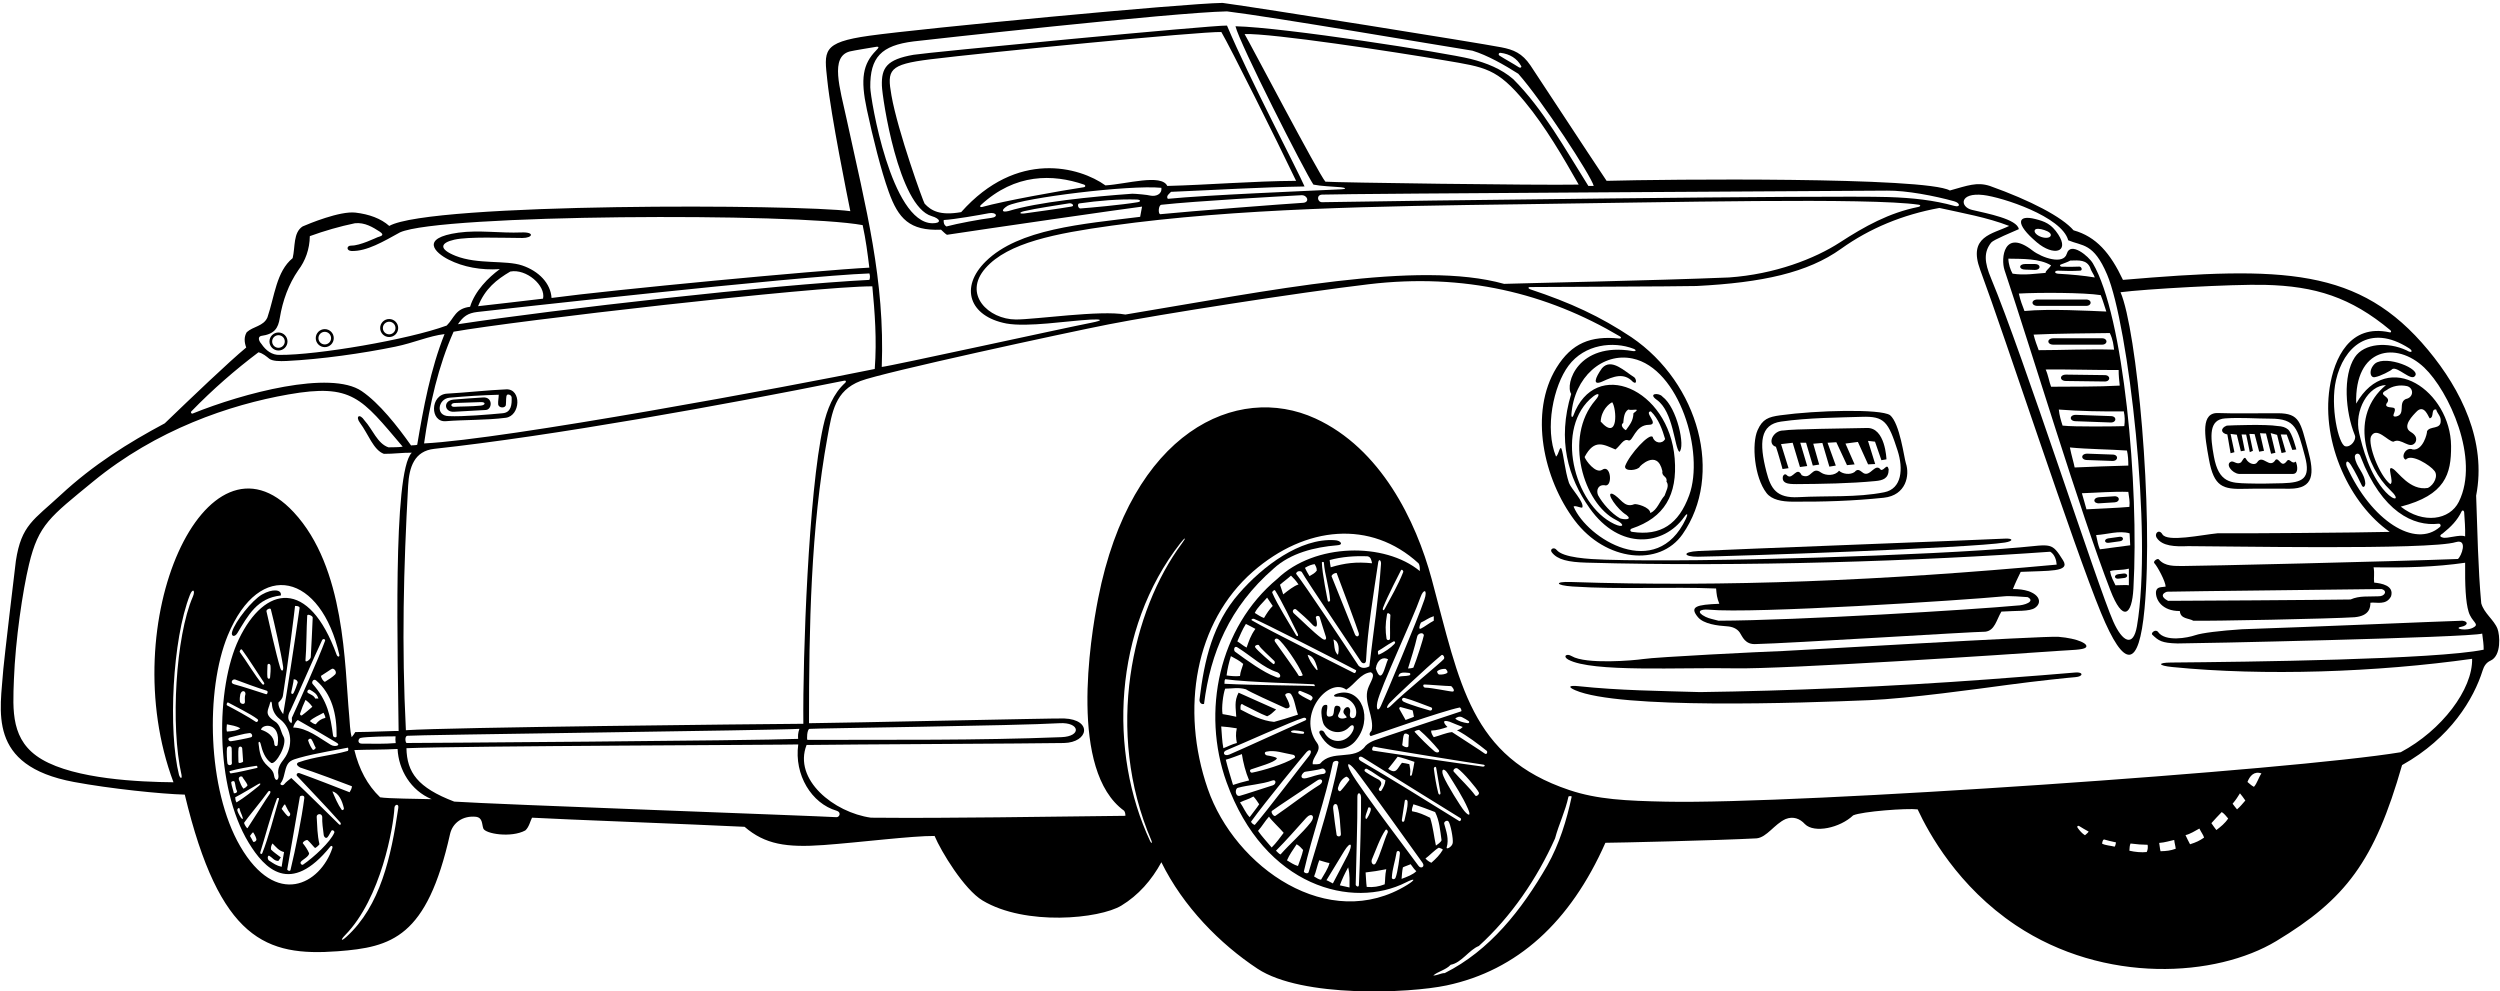 <?xml version="1.0" encoding="UTF-8"?>
<svg xmlns="http://www.w3.org/2000/svg" xmlns:xlink="http://www.w3.org/1999/xlink" width="517pt" height="205pt" viewBox="0 0 517 205" version="1.1">
<g id="surface1">
<path style=" stroke:none;fill-rule:nonzero;fill:rgb(0%,0%,0%);fill-opacity:1;" d="M 516.484 130.035 C 515.762 128.168 513.684 126.824 513.121 124.754 C 512.461 117.645 512.32 109.461 512.066 102.5 C 514.25 91.273 508.996 80.648 502.129 72.379 C 487.953 55.289 472.105 55.07 439.027 57.879 C 436.43 52.367 433.504 48.934 428.812 47.629 C 426.43 44.867 419.93 41.461 411.5 38.453 C 408.832 37.59 406.918 38.367 403.23 39.395 C 398.352 36.555 344.312 37.055 332.246 37.398 C 328.383 31.652 318.113 15.922 316.496 13.527 C 314.789 11.004 313 10.27 310.48 9.785 C 305.5 8.824 260.227 1.59 252.824 0.602 C 244.723 0.711 190.539 5.879 179.762 7.391 C 169.844 8.781 170.453 10.559 171.094 16.66 C 171.867 24.035 175.23 40.59 175.848 43.672 C 165.375 42.223 89.016 41.891 80.496 46.723 C 78.777 45.188 76.336 44.301 73.52 43.969 C 70.277 43.586 63.781 46.309 62.594 46.82 C 60.602 48.086 61.086 51.059 60.52 53.383 C 57.133 56.156 56.801 61.262 55.301 65.648 C 54.496 67.48 52.359 67.48 51.027 68.699 C 50.418 69.699 50.527 70.809 50.918 71.863 C 47.363 74.805 39.648 82.176 34.066 87.547 C 26.516 91.582 19.309 96.082 12.527 102.375 C 6.977 107.523 4.41 108.559 3.281 115.996 C 3.137 116.957 0.762 137.223 0.688 138.355 C 0.113 146.934 -2.84 158.336 15.305 161.715 C 22.797 163.109 33.367 164.203 38.211 164.328 C 45.422 194.375 55.039 197.832 69.855 196.719 C 81.02 195.875 88.285 193.871 93.066 172.492 C 93.59 170.145 95.73 168.621 98.449 168.914 C 99.836 169.121 99.629 170.422 99.945 171.32 C 100.336 172.434 105.688 173.32 108.629 171.738 C 109.41 171.066 109.691 169.711 110.023 169.098 C 115.789 169.438 143.543 170.465 153.98 170.984 C 158.195 174.621 162.621 175.316 170.336 174.754 C 177.812 174.211 188.633 172.836 193.273 172.875 C 194.617 176.078 199.371 183.93 203.203 186.23 C 212.039 191.527 227.363 190.027 231.898 187.277 C 235.414 185.145 238.156 182.023 240.172 178.312 C 244.672 187.469 252.297 195.211 260.07 200.34 C 269.262 206.398 291.426 205.426 299.152 203.785 C 313.773 200.684 324.723 190.707 331.996 174.289 C 333.883 174.289 355.137 173.805 363.27 173.371 C 365.402 173.148 366.934 170.43 369.266 169.379 C 370.816 168.766 372.203 169.262 373.262 170.43 C 375.203 172.375 380.527 171.203 383.234 168.617 C 385.066 167.805 394.352 167.102 396.57 167.379 C 398.855 172.273 404.891 183.344 416.887 191.352 C 435.211 203.578 458.328 202.102 470.754 194.602 C 485.082 185.953 491.055 178.137 496.746 158.223 C 506.816 152.605 511.582 144.461 513.406 138.66 C 513.688 137.77 514.141 137.023 515.031 136.625 C 517.34 135.598 516.961 131.277 516.484 130.035 Z M 508.484 103.77 C 506.609 107.547 501.145 108.426 496.473 104.773 C 505.68 102.383 506.934 98.066 506.883 92.211 C 506.781 81.02 493.934 71.766 487.258 83.465 C 486.922 71.848 495.551 70.523 501.332 76.016 C 506.395 80.824 512.906 94.883 508.484 103.77 Z M 486.98 94.508 C 486.902 93.781 487.922 93.41 488.199 94.508 C 492.574 105.863 499.148 108.918 504.293 108.301 C 504.672 108.254 504.867 108.711 504.582 108.965 C 499.449 113.484 490.348 107.66 485.332 96.516 C 484.984 95.746 485.281 94.785 486.156 96.133 C 487.031 97.488 488.094 99.703 488.48 100.5 C 488.844 100.996 489.121 100.441 489.145 100.004 C 489.035 97.781 487.203 96.562 486.98 94.508 Z M 497.523 95.062 C 498.637 93.676 502.629 96.281 503.406 97.34 C 504.293 98.312 503.406 100.273 502.074 100.906 C 498.371 101.551 495.875 97.48 494.859 96.949 C 493.379 96.004 495.227 99.797 494.305 100.113 C 491.988 98.258 489.676 91.984 490.309 90.289 C 491.434 88.047 493.863 91.344 494.973 91.344 C 496.582 90.398 498.355 93.176 499.523 91.453 C 499.945 90.547 499.41 89.844 498.578 89.348 C 496.613 88.23 498.973 85.895 499.91 84.961 C 501.426 83.699 502.188 86.238 502.465 86.516 C 503.465 86.293 502.633 84.516 503.797 84.684 C 504.074 85.629 504.797 86.016 504.738 87.07 C 504.754 88.879 502.52 88.016 501.91 89.18 C 501.965 89.621 501.055 93.227 498.969 92.953 C 497.523 92.285 496.34 94.613 497.523 95.062 Z M 497.523 82.52 C 495.859 83.297 497.578 85.684 495.527 86.129 C 494.211 86.289 495.691 84.996 495.141 84.406 C 494.805 84.129 493.102 84.438 493.527 83.465 C 494.918 81.91 491.309 81.797 493.527 80.688 C 494.695 79.801 496.305 79.523 497.805 79.855 C 499.203 80.277 499.191 82.188 497.523 82.52 Z M 494.293 101.344 C 496.48 103.398 495.195 103.738 493.355 101.758 C 489.973 98.113 488.559 92.477 487.883 89.59 C 486.766 84.84 489.812 79.695 493.418 79.633 C 485.719 86.027 489.34 96.684 494.293 101.344 Z M 505.125 110.34 C 506.922 108.895 508.176 107.598 509.051 105.777 C 509.219 105.426 509.566 105.547 509.594 105.984 C 509.703 107.621 509.836 109.227 509.789 110.934 C 508.734 110.434 505.961 111.488 505.129 111.156 C 504.754 111.078 504.293 110.801 505.125 110.34 Z M 498.199 72.023 C 499.07 72.578 498.836 73.156 497.66 72.441 C 493.77 70.645 488.91 70.969 486.973 73.879 C 484.449 77.672 485.023 85.176 486.98 90.012 C 487.363 90.914 486.164 92.578 484.98 92.285 C 483.602 91.898 481.836 84.012 483.086 78.605 C 484.648 71.848 489.961 66.758 498.199 72.023 Z M 410.145 40.328 C 414.008 40.773 426.395 44.77 427.707 49.691 C 430.66 50.934 432.945 50.184 435.746 56.77 C 440.102 66.992 445.207 110.316 441.922 129.484 C 441.156 133.934 438.914 132.789 437.012 128.496 C 433.797 121.258 418.375 73.414 411.762 57.594 C 410.359 54.242 410.215 52.129 411.781 50.16 C 412.246 49.578 416.273 47.941 417.492 47.387 C 417.156 45.312 410.977 44.148 407.816 43.406 C 405.266 42.809 405.141 39.758 410.145 40.328 Z M 390.246 39.422 C 394.297 39.379 400.059 40.496 404.121 41.625 C 405.414 41.984 405.438 42.938 404.168 42.582 C 399.918 41.395 395.551 40.918 390.523 40.75 C 379.027 40.367 288.586 41.527 273.414 41.816 C 272.426 41.836 272.164 40.297 273.41 40.246 C 278.832 40.023 385.516 39.477 390.246 39.422 Z M 234.176 40.062 C 225.562 40.676 214.625 41.781 208.566 43.641 C 207.078 44.008 207.016 43.406 208.371 42.559 C 211.605 40.918 233.637 38.188 240.172 38.84 C 240.34 40.227 238.949 40.672 237.895 40.449 C 237.285 40.285 235 40.074 234.176 40.062 Z M 235.188 41.832 C 231.941 42.371 225.539 42.953 223.41 43.113 C 222.906 43.094 222.723 42.074 223.242 42.059 C 227.094 41.504 231.441 41.141 235.094 41.262 C 235.809 41.285 236.117 41.68 235.188 41.832 Z M 221.523 42.727 C 218.797 43.188 214.562 43.762 211.934 44.129 C 210.797 44.289 210.656 43.938 211.77 43.672 C 214.297 43.07 218.52 42.484 221.023 42.059 C 221.703 41.891 222.352 42.629 221.523 42.727 Z M 195.16 45.5 C 197.453 45.367 202.34 44.5 204.5 44.094 C 206.051 43.801 206.574 44.871 204.988 45.062 C 202.793 45.328 197.992 46.219 195.715 46.832 C 195.215 46.5 195.105 46.055 195.16 45.5 Z M 191.215 42.121 C 190.973 41.879 185.656 27.16 184.352 19.742 C 183.422 14.445 183.75 13.34 192.391 12.266 C 203.773 10.855 248.324 6.492 252.574 6.621 C 254.406 9.73 264.035 29.016 268.031 37.398 C 259.039 37.453 249.996 38.23 241.395 38.453 C 240.18 35.891 232.988 38.066 228.605 38.34 C 223.281 34.527 210.328 30.883 198.77 43.867 C 194.355 44.641 192.559 43.562 191.215 42.121 Z M 203.109 42.801 C 202.711 42.914 202.574 42.645 202.816 42.422 C 209.949 35.801 217.758 35.973 224.148 38.164 C 224.52 38.289 224.551 38.656 224.105 38.723 C 219.371 39.43 207.594 41.547 203.109 42.801 Z M 269.121 40.371 C 270.352 40.309 270.914 41.785 269.531 41.938 C 265.922 42.156 246.402 43.648 239.93 44.297 C 239.465 44.203 239.559 42.445 240.152 42.348 C 247.238 41.574 264.711 40.602 269.121 40.371 Z M 314.391 42.242 C 344.797 41.84 386.594 40.84 396.797 42.336 C 397.273 42.402 397.152 42.703 396.73 42.789 C 390.656 43.996 385.559 46.848 380.523 50.113 C 375.281 53.52 367.004 56.719 357.555 57.379 C 342.305 58.012 314.645 58.57 311.043 58.703 C 293.207 53.73 262.773 60.066 232.734 65.047 C 227.625 64.09 213.996 66.09 210.074 66.07 C 204.422 66.051 199.043 60.859 203.797 55.457 C 208.449 50.164 218.309 48.273 229.914 46.66 C 255.703 43.074 285.098 42.625 314.391 42.242 Z M 274.086 37.57 C 272.664 35.918 258.211 8.383 257.379 7.039 C 263.051 6.863 288.074 10.672 298.809 12.492 C 307.141 13.91 309.598 14.109 315.355 21.078 C 319.621 26.23 323.289 32.57 326.473 38.176 C 318.148 38.34 275.855 37.754 274.086 37.57 Z M 310.328 10.926 C 312.215 11.16 313.746 12.086 314.586 13.672 C 314.719 13.922 314.41 14.109 314.129 13.93 C 312.875 13.117 311.375 12.32 310.102 11.508 C 309.77 11.297 309.953 10.879 310.328 10.926 Z M 188.91 8.566 C 190.648 8.348 242.586 2.57 253.742 2.352 C 263.285 3.516 297.449 9.371 304.496 10.48 C 307.605 11.426 311.102 13.422 313.984 15.254 C 318.816 20.691 329.082 36.398 329.582 38.453 C 329.191 38.453 328.859 38.453 328.473 38.453 C 323.645 30.793 319.148 22.578 312.934 16.363 C 310.488 14.25 307.441 13.02 304.125 12.184 C 299.082 10.914 265.484 5.652 255.496 5.43 C 256.324 8.961 269.805 35.508 271.613 38.176 C 273.184 38.504 275.473 38.559 277.301 38.723 C 278.164 38.801 278.719 39.086 277.293 39.152 C 270.004 39.5 249.441 40.328 241.504 41.117 C 241.059 40.508 241.891 40.008 242.172 39.672 C 251.438 39.285 260.289 38.73 269.781 38.562 C 268.395 35.289 258.402 16.336 253.742 5.289 C 250.855 5.18 191.629 10.855 188.93 11.328 C 183.371 12.301 182.262 14 182.375 17.719 C 182.449 20.188 185.777 42.684 192.664 44.691 C 194.52 45.234 194.785 46.195 192.801 46.168 C 184.301 46.039 180 20.441 179.973 18.055 C 179.902 11.812 182.281 9.402 188.91 8.566 Z M 175.09 24.672 C 173.664 18.105 171.625 11.75 175.723 10.641 C 176.387 10.461 180.727 9.766 180.941 9.723 C 181.984 9.516 181.742 9.867 181.184 10.434 C 178.441 13.219 177.895 16.254 179.266 22.645 C 180.496 28.395 182.176 35.188 183.789 39.668 C 185.773 45.191 188.094 47.777 194.605 47.5 C 195.051 47.887 195.367 48.273 195.828 48.555 C 204.598 47.223 232.344 43.203 236.176 42.727 C 236.062 43.504 235.898 44.062 235.785 44.84 C 223.809 46.336 210.703 47.32 203.855 54.055 C 198.387 59.434 200.465 65.438 208.121 66.902 C 212.57 67.695 220.738 66.352 225.531 66.09 C 227.754 65.965 228.402 66.211 225.664 66.746 C 220.078 67.832 183.902 75.773 182.348 75.883 C 183.016 57.914 179.098 43.121 175.09 24.672 Z M 166.133 149.676 C 155.82 149.758 92.984 150.395 83.938 151.008 C 83.047 133.465 83.457 117.578 84.402 100.445 C 84.613 96.609 85.672 93.27 89.805 92.82 C 114.309 90.156 149.586 83.77 174.625 78.715 C 174.941 78.652 175.043 78.934 174.797 79.156 C 172.328 81.379 171.016 84.648 170.242 88.152 C 167.195 101.977 165.992 135.668 166.133 149.676 Z M 167.406 150.73 C 168.305 150.613 210.402 150.082 219.094 149.559 C 223.328 149.305 223.758 152.277 219.508 152.445 C 201.684 153.145 184.895 152.957 166.992 153.004 C 166.797 153.004 166.891 150.797 167.406 150.73 Z M 165.059 152.797 C 155.734 153.184 85.824 153.656 84.098 153.652 C 83.844 153.652 83.621 152.27 84.23 152.16 C 85.27 151.969 160.949 151.031 165.32 150.723 C 165.004 151.594 165.004 152.242 165.059 152.797 Z M 87.699 91.699 C 88.863 83.543 90.637 75.703 93.801 68.598 C 106.32 66.355 168.477 59.211 180.398 59.211 C 180.898 64.594 181.352 70.125 180.898 76.305 C 163.945 79.793 104.484 90.867 87.699 91.699 Z M 179.793 56.547 C 179.949 57.074 179.941 57.438 179.793 57.879 C 159.961 58.887 115.363 63.91 94.703 67.051 C 95.801 65.402 96.793 64.754 98.66 64.523 C 100.379 64.312 164.98 57.082 179.793 56.547 Z M 98.867 63.32 C 100.32 59.695 102.699 57.82 105.527 56.156 C 108.824 55.523 112.906 59.043 112.301 61.762 C 108.301 62.215 102.531 62.934 98.867 63.32 Z M 53.969 69.477 C 56.777 69.09 57.512 67.902 57.863 65.754 C 58.457 62.156 59.688 58.773 61.684 55.879 C 63.137 53.961 64.039 51.531 64.07 48.832 C 67.121 47.723 70.281 46.816 73.395 46.168 C 75.449 45.945 77.152 47.023 78.5 47.887 C 79.656 48.656 78.805 48.812 78.082 49.059 C 77.766 49.168 74.426 50.828 72.641 50.789 C 71.621 50.766 71.586 51.875 72.711 51.906 C 75.863 51.992 79.301 49.938 82.719 48.055 C 91.031 44.301 164.355 43.973 178.398 46.555 C 179.055 49.578 179.41 52.352 179.777 55.348 C 169.004 55.902 126.613 59.926 114.059 61.617 C 113.879 58.609 111.445 56.066 107.988 54.898 C 104.582 53.746 98.789 54.73 94.219 52.914 C 90.664 51.496 91.059 50.219 93.949 49.566 C 96.906 48.902 103.883 49.203 108.023 49.215 C 110.172 49.219 110.664 47.949 107.816 48.07 C 103.566 48.25 99.027 47.527 94.805 48.113 C 86.711 49.238 90.008 52.281 92.762 53.684 C 95.809 55.234 99.492 55.91 103.363 55.656 C 101.016 57.359 98.207 60.172 97.211 63.445 C 94.148 63.812 93.973 65.73 92.379 67.324 C 84.469 70.238 65.496 73.453 57.855 73.391 C 56.27 73.453 54.996 72.516 54.047 71.098 C 53.547 70.543 53.246 69.699 53.969 69.477 Z M 39.578 85.066 C 44.043 80.477 48.629 76.492 53.449 72.855 C 54.379 73.062 55.102 73.719 55.688 74.184 C 56.328 74.691 57.848 74.723 59.254 74.652 C 66.363 74.305 75.016 73.078 81.738 71.695 C 85.613 70.898 88.727 69.465 91.93 69.09 C 89.043 76.305 87.551 84.395 86.277 91.984 C 85.824 92.117 85.406 92.047 85.008 92.121 C 82.215 88.16 78.445 83.363 74.793 80.879 C 68.348 76.496 50.289 81.289 39.863 85.512 C 39.586 85.625 39.359 85.289 39.578 85.066 Z M 39.871 123.422 C 36.336 131.523 35.238 150.113 37.527 160.199 C 37.691 161.051 37.348 161.125 37.023 160.273 C 34.762 151.223 35.621 132.25 39.285 123.008 C 39.852 121.578 40.457 122.059 39.871 123.422 Z M 35.875 161.773 C 28.793 161.711 15.613 161.129 8.676 157.051 C 2.188 153.238 2.637 146.984 2.879 140.496 C 3.184 132.34 4.688 122.184 5.996 116.723 C 7.973 108.465 10.363 106.887 19.223 99.609 C 32.348 88.828 47.512 83.699 59.645 81.57 C 72.859 79.254 74.723 82.301 83.273 92.367 C 82.379 92.547 81.164 92.453 80.332 92.508 C 78.051 91.746 77.059 88.789 75.391 86.961 C 74.344 85.387 73.441 86.121 74.465 87.477 C 76.148 89.711 77.219 93.074 79.387 93.855 C 81.383 93.875 83.211 93.594 85.16 93.617 C 81.105 97.574 82.324 136.598 82.434 151.191 C 82.488 151.082 76.367 151.395 73.473 151.395 C 73.254 151.781 73.004 152.117 72.727 152.449 C 72.355 151.023 72.355 149.531 72.219 148.082 C 71.238 137.492 71.434 117.418 60.734 105.918 C 42.715 86.555 23.469 128.688 35.875 161.773 Z M 81.832 153.672 C 79.539 153.863 77.164 153.805 74.812 153.785 C 73.836 153.777 74.059 152.734 74.559 152.605 C 75.602 152.34 80.523 152.27 81.805 152.277 C 81.754 152.703 81.754 153.168 81.832 153.672 Z M 68.734 175.383 C 66.23 182.871 57.133 187.852 49.668 174.996 C 42.852 163.25 42.449 142.699 47.102 131.406 C 53.727 115.344 66.426 118.758 70.188 135.477 C 70.211 135.941 69.777 135.848 69.613 135.398 C 63.883 119.566 54.754 120.988 49.383 132.207 C 44.645 142.109 44.32 162.59 51.426 174.277 C 54.715 179.68 60.043 185.305 68.32 175.062 C 68.551 174.777 68.863 175 68.734 175.383 Z M 60.629 150.453 C 60.777 149.836 61.195 149.145 61.574 148.898 C 64.016 150.285 66.902 151.949 69.566 153.559 C 70.629 154.137 69.27 154.559 68.398 154.023 C 66.066 152.641 63.516 150.508 60.629 150.453 Z M 65.289 154.625 C 65.23 154.902 65.012 155.004 64.734 155.113 C 64.324 154.621 63.945 153.855 63.73 153.156 C 63.656 152.906 64.184 152.578 64.402 152.879 C 64.773 153.387 65.008 154.203 65.289 154.625 Z M 60.238 149.562 C 59.406 148.953 59.461 147.895 60.074 146.898 C 62.348 142.016 64.344 137.223 66.621 132.359 C 66.844 131.969 67.438 132.215 67.176 132.637 C 66.055 135.785 61.484 146.027 60.352 148.453 C 60.352 148.844 60.461 149.285 60.238 149.562 Z M 59.48 168.754 C 59.027 168.359 58.496 167.551 58.242 167.27 C 58.559 166.766 58.695 166.418 58.934 166.332 C 59.199 166.762 59.508 167.582 59.867 168.027 C 60.238 168.316 59.863 169.094 59.48 168.754 Z M 62.016 164.762 C 62.051 164.539 63.023 164.312 62.93 165.039 C 62.406 169.199 61.105 175.656 60.074 179.918 C 59.977 180.281 59.363 179.996 59.402 179.77 C 60.141 175.527 61.32 168.914 62.016 164.762 Z M 58.742 176.203 C 58.578 177.383 58.387 178.082 58.242 179.258 C 57.152 179.004 56.629 178.613 55.578 177.922 C 55.227 177.52 55.367 176.824 55.691 176.98 C 56.355 177.367 56.742 178.09 57.578 178.035 C 57.688 177.922 57.961 177.422 58.074 177.309 C 57.168 176.617 56.547 176.199 56.047 175.684 C 55.961 175.227 56.133 174.746 56.355 174.426 C 57.023 175.094 57.688 175.98 58.742 176.203 Z M 54.246 176.418 C 54.102 176.77 53.73 176.57 53.836 176.234 C 54.793 173.172 56.113 168.191 57.262 165.164 C 57.352 164.922 57.797 164.949 57.684 165.266 C 56.727 168.594 55.465 173.398 54.246 176.418 Z M 51.191 171.258 C 51.105 171.43 50.383 170.312 50.5 170.117 C 50.844 169.531 54.328 165.328 55.41 163.766 C 55.676 163.363 56.199 163.574 55.75 164.23 C 55.227 164.891 52.523 169.262 51.191 171.258 Z M 53.027 173.57 C 53.086 173.93 52.469 174.266 52.336 174.035 C 52.121 173.664 51.926 173.203 51.695 172.875 C 51.969 172.523 52.105 172.246 52.348 172.113 C 52.746 172.703 52.98 173.266 53.027 173.57 Z M 48.918 165.938 C 48.664 165.594 48.695 165.215 48.641 164.883 C 50.125 164.117 51.773 163.078 53.41 162.148 C 53.914 161.863 54.008 162.145 53.523 162.535 C 52.062 163.719 50.543 164.938 48.918 165.938 Z M 49.586 168.711 C 49.422 168.398 49.172 167.98 49.09 167.621 C 49.004 167.262 49.352 166.945 49.555 167.211 C 49.594 167.598 49.82 168.133 50.02 168.57 C 50.371 169.359 50.234 169.816 49.586 168.711 Z M 55.168 142.84 C 55.516 142.949 55.285 143.648 55.023 143.562 C 53.148 142.965 50.25 141.992 48.43 141.512 C 47.531 141.281 47.984 140.422 48.59 140.508 C 50.285 141.168 53.227 142.23 55.168 142.84 Z M 50.062 134.375 C 51.289 136.02 53.453 139.477 54.566 141.121 C 54.82 141.496 54.453 141.723 54.23 141.469 C 52.828 139.863 50.867 136.543 49.594 134.848 C 49.469 134.68 49.82 134.047 50.062 134.375 Z M 58.559 147.688 C 58.059 147.02 57.52 146.121 57.578 145.289 C 58.02 144.844 58.41 144.512 58.52 143.793 C 59.48 137.84 60.961 125.977 61.016 125.309 C 61.461 125.309 61.887 125.348 61.961 125.691 C 61.074 132.02 59.113 144.633 58.559 147.688 Z M 61.574 141.129 C 61.406 141.695 60.98 142.82 60.711 143.316 C 60.527 143.645 60.164 143.539 60.238 143.109 C 60.352 142.457 60.707 141.129 60.738 140.461 C 61.227 140.496 61.516 140.738 61.574 141.129 Z M 57.953 138.113 C 57.109 135.406 55.59 128.547 55.105 126.418 C 55.02 126.043 55.914 125.641 56.008 126 C 56.711 128.699 58.156 135.141 58.539 137.816 C 58.688 138.828 58.219 138.969 57.953 138.113 Z M 55.855 140.082 C 55.797 140.531 55.344 140.43 55.297 139.996 C 55.227 139.387 55.297 138.16 55.316 137.559 C 55.324 137.227 55.879 137.105 55.941 137.695 C 56.004 138.242 55.93 139.488 55.855 140.082 Z M 57.43 153.949 C 57.41 154.414 56.824 154.414 56.742 153.949 C 56.688 152.227 55.367 151.363 53.969 150.895 C 54.258 149.629 58.074 149.352 57.43 153.949 Z M 50.648 145.188 C 50.637 145.785 49.723 145.609 49.625 145.117 C 49.527 144.625 49.613 143.984 49.695 143.57 C 50.023 142.551 50.855 142.898 50.75 143.57 C 50.586 144.055 50.633 144.633 50.648 145.188 Z M 53.215 148.695 C 53.637 149.016 53.125 149.426 52.914 149.281 C 51.418 148.258 48.438 146.637 46.941 145.863 C 46.777 145.781 46.941 145.141 47.195 145.285 C 48.652 146.102 51.75 147.586 53.215 148.695 Z M 47.734 153.289 C 47.262 153.332 46.918 152.609 47.652 152.477 C 48.797 152.223 50.434 151.688 51.617 151.594 C 52.078 151.555 52.398 152.324 51.898 152.473 C 51.273 152.66 48.312 153.234 47.734 153.289 Z M 50.277 157.465 C 50.301 157.66 49.316 157.977 49.312 157.609 C 49.309 156.957 49.227 155.535 49.324 154.766 C 49.391 154.238 50.039 154.305 50.09 154.766 C 50.172 155.504 50.207 156.824 50.277 157.465 Z M 46.922 149.785 C 47.805 149.977 48.914 150.113 49.695 150.617 C 49.066 151.121 47.918 151.227 46.922 151.285 C 46.793 150.742 46.883 150.406 46.922 149.785 Z M 46.934 154.75 C 46.996 154.238 47.855 154.102 47.906 154.742 C 47.973 155.605 47.895 157.465 47.961 157.816 C 47.961 158.371 47.121 158.352 47.039 157.867 C 46.938 157.238 46.844 155.527 46.934 154.75 Z M 47.527 159.457 C 49.008 159.027 51.551 158.578 53.016 158.367 C 53.215 158.34 53.352 158.762 53.156 158.809 C 51.859 159.102 49.152 159.75 47.746 159.938 C 47.559 159.961 47.359 159.504 47.527 159.457 Z M 51.203 162.395 C 50.762 162.938 50.945 162.719 50.359 163.105 C 49.922 162.656 49.695 161.902 49.418 161.273 C 49.25 160.773 49.641 160.441 50.086 160.609 C 50.371 161.145 50.965 161.758 51.203 162.395 Z M 48.516 161.695 C 48.707 162.242 48.676 162.98 49.031 163.66 C 48.973 163.992 48.695 164.047 48.363 164.047 C 48.184 163.219 47.91 162.578 47.816 161.844 C 47.781 161.566 48.406 161.387 48.516 161.695 Z M 57.578 160.332 C 57.727 161.352 56.895 161.84 56.66 160.316 C 56.551 159.52 56.008 158.977 55.414 158.457 C 53.871 157.105 53.676 155.566 53.469 153.785 C 53.41 153.266 53.773 153.281 53.906 153.844 C 54.23 155.234 54.777 156.871 56.078 157.777 C 57.023 158.223 59.52 153.891 58.633 152.34 C 58.02 151.285 58.02 149.84 56.742 149.117 C 54.516 147.648 55.527 146.805 55.84 145.395 C 55.934 144.961 56.211 144.992 56.238 145.602 C 56.277 146.426 56.57 147.719 57.918 148.75 C 60.434 150.668 60.645 154.414 58.734 156.941 C 58.031 157.871 57.301 158.809 57.578 160.332 Z M 63.172 136.52 C 63.383 134.191 63.375 129.836 63.531 127.312 C 63.559 126.871 64.68 127.359 64.668 127.707 C 64.602 130.027 64.367 133.688 64.266 135.906 C 64.246 136.328 63.109 137.223 63.172 136.52 Z M 64.594 146.16 C 64.098 146.566 63.324 147.285 62.461 147.918 C 62.262 148.066 61.977 147.828 62.066 147.539 C 62.344 146.652 62.762 145.613 63.18 144.734 C 63.691 145.121 64.117 145.488 64.594 146.16 Z M 64.07 142.625 C 64.902 143.125 65.512 143.402 65.848 144.457 C 65.57 144.457 65.402 144.457 65.18 144.457 C 64.969 143.852 64.109 143.555 63.723 143.332 C 63.344 143.109 63.691 142.484 64.07 142.625 Z M 66.902 147.398 C 67.023 147.688 67.293 148.098 67.289 148.453 C 66.398 148.66 65.848 149.062 65.289 149.785 C 64.801 149.703 64.469 149.406 64.07 149.117 C 64.805 148.383 65.996 147.934 66.902 147.398 Z M 64.625 141.406 C 64.387 141.027 64.848 140.238 65.402 140.738 C 68.613 143.5 69.672 147.684 69.613 152.238 C 69.609 152.633 68.926 152.5 68.879 152.152 C 68.34 148.117 67.758 144.906 64.625 141.406 Z M 69.336 139.449 C 68.855 139.953 67.93 140.559 67.176 141.016 C 66.855 140.871 66.434 140.262 66.367 139.781 C 67.117 139.328 68.414 138.398 68.68 138.301 C 69.09 138.152 69.727 138.945 69.336 139.449 Z M 69.133 172.188 C 68.352 174.113 64.863 177.312 62.676 178.805 C 62.418 178.98 61.945 178.535 62.25 178.18 C 62.637 177.723 63.914 177.137 63.926 176.453 C 63.559 175.637 63.137 175.02 62.613 174.371 C 62.613 174.039 63.422 173.566 63.637 173.762 C 64.281 174.344 64.648 174.898 65.148 175.367 C 65.355 175.312 65.797 174.938 66.066 174.594 C 65.609 172.668 65.605 170.859 65.492 168.91 C 65.457 168.285 66.52 168.094 66.637 168.902 C 66.594 170.172 66.773 171.273 66.953 172.73 C 67.074 173.211 67.512 173.539 67.844 172.984 C 68.066 172.73 68.27 172.188 68.535 171.801 C 68.738 171.508 69.262 171.879 69.133 172.188 Z M 70.062 170.43 C 66.695 167.164 63.926 164.312 60.238 160.887 C 59.668 161.352 59.172 161.691 58.797 162.16 C 58.422 162.633 57.82 162.234 58.031 161.973 C 58.672 161.188 58.777 160.012 59.09 158.965 C 59.555 157.398 60.281 157.172 61.891 156.715 C 65.281 155.746 70.727 154.891 71.949 154.613 C 72.062 154.836 72.062 155.059 71.949 155.281 C 68.453 156.277 65.125 156.445 61.684 157.668 C 61.129 158 61.508 158.391 62.07 158.719 C 64.672 159.531 71.184 161.977 72.781 162.602 C 72.781 163.02 72.504 163.504 72.297 163.84 C 69.082 162.586 65.137 161.043 61.957 159.898 C 61.609 159.758 61.195 160.035 61.406 160.441 C 64.344 163.609 67.398 166.715 70.34 170.043 C 70.629 170.371 70.422 170.789 70.062 170.43 Z M 68.73 163.66 C 70.082 163.977 70.777 165.68 71.109 167.113 C 71.184 167.445 70.816 167.668 70.648 167.445 C 69.895 166.426 69.277 164.93 68.73 163.66 Z M 82.363 167.113 C 80.898 177.102 78.676 187.367 71.613 193.758 C 70.539 194.734 70.348 194.43 71.371 193.387 C 78.836 185.785 81.371 170.945 81.57 167.043 C 81.605 166.34 82.535 166.098 82.363 167.113 Z M 78.609 164.883 C 75.945 162.328 74.262 159.086 73.281 155.113 C 76.168 155.004 79.223 155.051 82.219 154.887 C 82.422 159.184 84.938 163.477 89.266 165.27 C 86.469 165.191 80.164 165.16 78.609 164.883 Z M 172.965 168.992 C 169.227 168.746 101.789 166.32 93.93 165.77 C 86.359 162.883 84.156 159.734 84.051 154.727 C 95.883 154.238 162.973 154.059 165.078 153.949 C 164.203 160.27 167.852 166.16 173.008 167.66 C 174.039 167.957 173.621 169.035 172.965 168.992 Z M 244.414 112.391 C 234.156 126.215 228.367 151.09 238.117 173.84 C 238.34 174.355 238.109 174.5 237.863 173.977 C 229.211 155.574 230.172 130.172 244.113 112.309 C 245.137 110.996 245.402 111.059 244.414 112.391 Z M 291.027 182.988 C 274.77 193.031 255.371 179.352 249.758 163.109 C 244.062 146.637 247.164 128.633 259.117 118.199 C 269.965 108.734 283.492 107.457 293.34 116.484 C 293.672 116.93 293.617 117.707 293.617 118.094 C 286.391 112.129 271.934 112.238 264.148 119.703 C 252.055 129.734 248.422 147.191 253.645 161.742 C 261.48 183.562 279.809 188.059 290.77 182.473 C 292.645 181.52 292.824 181.879 291.027 182.988 Z M 298.664 170.352 C 298.551 169.93 299.234 169.531 299.531 169.852 C 299.961 170.32 300.562 173.504 300.426 174.32 C 300.328 175.09 299.082 175.781 299.168 175.262 C 299.691 173.516 299.082 171.906 298.664 170.352 Z M 281.406 157.371 C 280.637 156.918 281.055 156.137 281.812 156.625 C 284.09 158.086 300.254 168.102 302.035 169.199 C 302.359 169.402 301.941 169.988 301.723 169.766 C 294.715 165.418 288.188 161.34 281.406 157.371 Z M 298.113 173.762 C 297.98 174.172 297.289 174.629 296.949 174.871 C 296.52 172.867 296.387 171.133 295.754 169.121 C 294.531 168.512 293.395 167.988 292.008 167.766 C 291.898 167.211 292.176 166.824 292.285 166.324 C 293.453 166.656 295.543 167.457 296.781 167.934 C 297.672 169.711 297.836 171.762 298.113 173.762 Z M 291.086 165.785 C 291.152 167.078 290.695 168.406 290.441 169.656 C 290.359 170.074 289.859 170.062 289.906 169.543 C 289.957 168.988 290.418 166.383 290.504 165.648 C 290.555 165.23 291.062 165.332 291.086 165.785 Z M 285.184 161.273 C 283.957 160.66 282.371 159.668 282.254 159.512 C 282.031 159.215 282.379 158.848 282.699 159.012 C 284.008 159.676 285.051 160.609 286.512 161.379 C 286.434 162.23 286.062 162.867 285.676 163.492 C 285.508 163.77 284.953 163.434 285.211 163.02 C 285.555 162.461 286.012 161.914 285.184 161.273 Z M 291.449 158.023 C 290.965 157.883 290.34 157.816 289.926 157.746 C 288.953 158.855 288.812 160.242 287.07 159 C 287.773 158.16 288.328 157.398 289.035 156.484 C 289.996 156.699 291.73 157.273 292.508 157.555 C 292.367 158.398 292.203 159.262 292.008 160.105 C 291.891 160.598 291.523 160.543 291.609 160.039 C 291.727 159.41 291.59 158.719 291.449 158.023 Z M 296.523 159.004 C 296.477 158.645 296.949 158.348 297.012 158.832 C 297.074 159.316 297.691 162.773 297.875 163.914 C 297.957 164.426 297.547 164.453 297.422 163.969 C 297.004 162.352 296.73 160.629 296.523 159.004 Z M 298.492 160.492 C 297.906 159.035 298.59 158.641 299.449 160.023 C 300.918 162.387 302.477 164.734 303.574 167.258 C 304.227 168.754 303.777 168.844 302.805 167.695 C 302.105 166.867 299.184 162.211 298.492 160.492 Z M 300.641 159.582 C 300.352 159.258 300.969 158.641 301.418 158.922 C 302.527 159.621 305.504 163.156 305.824 163.883 C 306.004 164.285 305.289 164.785 305.117 164.547 C 303.863 162.828 302.047 161.176 300.641 159.582 Z M 283.949 155.23 C 283.523 155.148 283.918 154.211 284.148 154.398 C 284.379 154.586 306.145 158.07 306.641 158.109 C 307.262 158.156 307.09 158.594 306.578 158.527 C 302.199 157.965 284.48 155.34 283.949 155.23 Z M 289.98 154.059 C 290.152 153.098 290.098 152.383 290.387 151.836 C 290.566 151.496 291.422 151.883 291.383 152.102 C 291.258 152.762 291.328 153.445 291.262 154.266 C 291.172 154.902 289.926 154.211 289.98 154.059 Z M 293.539 150.984 C 294.977 152.215 296.352 153.676 297.547 155.117 C 297.789 155.461 297.348 155.871 296.672 155.391 C 295.281 154.199 293.785 152.703 292.547 151.352 C 292.398 151.188 293.371 150.84 293.539 150.984 Z M 306.945 155.77 C 306.535 155.434 302.258 152.707 300.277 151.395 C 298.945 151.562 297.781 152.117 296.504 152.449 C 296.227 152.062 295.926 151.578 295.961 151.086 C 297.008 151.078 298.445 150.672 299.336 150.34 C 298.527 149.559 298.152 148.746 299.762 149.246 C 300.816 149.691 301.5 149.953 302.496 150.34 C 302.148 150.641 301.926 150.879 301.301 151.016 C 303.48 152.156 305.68 153.871 307.457 155.273 C 307.672 155.441 307.531 156.25 306.945 155.77 Z M 303.453 149.547 C 302.578 149.414 301.648 149.168 300.945 148.621 C 301.223 148.285 301.887 148.059 302.387 148.336 C 302.879 148.578 303.301 148.836 303.691 149.098 C 303.969 149.289 303.816 149.605 303.453 149.547 Z M 302.148 147.109 C 298.242 148.406 285.406 152.656 284.301 153.086 C 283.586 153.363 282.93 153.703 282.406 154.227 C 280.133 157.445 275.469 154.891 272.973 157.945 C 272.441 158.094 271.965 158.059 271.473 158.055 C 271.262 156.566 273.508 155.203 272.371 153.652 C 268.098 147.883 274.734 139.918 278.41 142.625 C 280.242 141.461 281.297 139.297 283.461 139.02 C 284.621 139.504 283.332 141.078 282.879 142.449 C 281.953 145.23 284.305 148.52 283.629 151.117 C 283.297 151.449 283.02 151.895 283.461 152.227 C 284.672 151.863 298.09 147.082 301.859 146.309 C 302.016 146.277 302.398 147.023 302.148 147.109 Z M 278.688 176.871 C 277.645 178.836 275.691 182.641 275.637 182.695 C 275.246 182.531 274.73 182.164 274.312 182.027 C 275.43 180.238 276.734 178.023 278 175.969 C 279.27 173.914 279.941 174.359 278.688 176.871 Z M 279.078 183.531 C 278.41 183.363 277.746 183.254 277.078 183.086 C 277.508 181.887 278.113 180.605 278.801 179.367 C 279.195 180.992 279.066 182.238 279.078 183.531 Z M 264.812 176.703 C 264.48 176.594 264.203 176.203 263.871 175.926 C 265.949 173.848 268.031 171.457 270.109 169.148 C 271.191 167.945 272.086 168.758 271.086 170.043 C 269.199 172.43 266.867 174.371 264.812 176.703 Z M 269.484 175.781 C 269.262 176.852 268.824 177.93 268.422 179.09 C 267.633 178.875 266.867 178.367 266.145 177.922 C 266.684 176.684 267.312 175.871 268.145 174.594 C 268.902 175.02 269.109 175.438 269.484 175.781 Z M 281.395 136.723 C 281.742 137.336 282.5 137.348 282.5 136.516 C 282.812 130.203 284.074 122.594 285.008 116.332 C 285.145 115.426 285.641 115.914 285.594 116.598 C 285.129 123.621 283.988 130.785 283.184 137.797 C 282.465 138.188 281.629 138.297 280.965 137.688 C 278.637 134.145 269.531 120.48 268.031 118.648 C 268.145 118.094 268.809 117.984 269.199 118.262 C 269.863 119.594 281.152 136.293 281.395 136.723 Z M 269.863 117.43 C 270.637 116.953 271.316 116.727 271.875 116.664 C 272.023 116.953 272.332 117.371 272.312 117.996 C 271.926 118.539 271.41 118.781 270.805 119.145 C 270.363 118.469 270.152 117.992 269.863 117.43 Z M 275.191 117.316 C 275.062 116.746 275.051 116.328 274.969 115.82 C 277.41 115.152 280.188 114.93 282.797 115.043 C 283.516 115.152 283.629 115.93 283.738 116.484 C 280.465 116.152 278.133 116.43 275.191 117.316 Z M 280.195 131.18 C 278.961 128.039 276.496 122.027 275.359 119.148 C 275.469 118.762 275.98 118.48 276.414 118.484 C 277.438 121.117 280.77 130.145 280.984 130.91 C 281.199 131.676 280.461 131.855 280.195 131.18 Z M 275.066 124.094 C 275.086 124.438 274.637 124.559 274.574 124.207 C 274.512 123.852 273.402 118.512 273.363 116.344 C 273.363 116.18 273.762 116.129 273.777 116.34 C 273.965 118.887 274.914 121.543 275.066 124.094 Z M 287.457 131.969 C 287.512 132.469 286.812 132.508 286.73 132.066 C 286.488 130.414 286.465 129.164 286.832 127.059 C 286.871 126.527 287.559 126.969 287.535 127.223 C 287.387 128.844 287.504 130.676 287.457 131.969 Z M 286.34 125.949 C 286.094 126.402 285.828 126.172 286.035 125.625 C 286.859 123.43 289.512 118.363 289.707 117.953 C 289.863 117.625 290.297 118.023 290.18 118.316 C 289.137 120.98 287.66 123.488 286.34 125.949 Z M 288.012 132.746 C 288.398 132.422 288.746 132.84 288.301 133.234 C 287.621 133.949 286.309 134.898 285.07 135.41 C 284.938 134.992 284.961 135.223 284.961 134.633 C 286.207 133.914 286.801 133.395 288.012 132.746 Z M 287.07 136.355 C 286.723 136.891 286.355 138.66 285.871 139.391 C 285.504 139.945 285.066 139.895 284.516 138.242 C 284.805 136.328 286.109 135.754 287.07 136.355 Z M 276.691 135.41 C 275.801 134.746 275.992 133.109 275.746 132.246 C 277.023 132.637 276.949 134.434 276.691 135.41 Z M 272.141 127.809 C 271.918 127.363 272.863 127.137 272.945 127.715 C 273.332 128.945 273.797 130.512 274.172 131.617 C 274.387 132.25 274.047 132.539 273.34 132.016 C 271.566 130.715 269.32 128.402 267.555 126.828 C 267.031 126.32 267.664 125.703 268.062 126.051 C 269.102 126.969 270.426 128.078 271.539 129.301 C 272.715 130.297 272.305 128.418 272.141 127.809 Z M 268.531 120.871 C 267.602 121.133 266.336 122.156 265.367 122.922 C 265.09 122.156 264.949 121.531 264.703 120.926 C 265.383 120.309 266.238 119.715 266.977 119.039 C 267.531 119.594 267.93 119.977 268.531 120.871 Z M 268.344 131.023 C 268.637 131.621 268.211 131.73 267.961 131.242 C 266.691 129.016 264.125 125 263.102 122.57 C 263.012 122.359 263.547 121.859 263.695 122.102 C 265.082 124.336 267.184 128.652 268.344 131.023 Z M 263.203 125.309 C 262.52 125.973 261.895 126.945 261.398 127.801 C 260.773 127.59 260.102 127.141 259.484 126.754 C 260.039 125.586 261.094 124.699 262.039 123.59 C 262.312 123.961 262.668 124.516 263.203 125.309 Z M 280.41 138.59 C 280.543 138.691 280.305 139.332 279.996 139.164 C 279.641 138.969 261.848 130.094 258.871 128.281 C 258.641 128.141 259.016 127.891 259.305 127.969 C 260.176 128.203 277.637 137.086 280.41 138.59 Z M 271.93 138.133 C 271.301 137.285 270.691 136.414 270.418 135.41 C 271.551 135.664 271.973 136.719 272.336 137.848 C 272.609 138.711 272.449 138.832 271.93 138.133 Z M 264.262 132.137 C 265.316 132.738 268.625 137.559 269.395 139.578 C 269.43 139.824 268.621 139.887 268.535 139.691 C 268.27 139.105 264.961 134.531 263.691 132.727 C 263.395 132.309 263.812 131.883 264.262 132.137 Z M 263.301 137.312 C 263.051 137.145 259.859 134.422 259.559 133.836 C 259.367 133.461 260.305 133.145 260.406 133.523 C 260.512 133.906 262.723 135.883 263.512 136.672 C 263.773 136.934 263.551 137.477 263.301 137.312 Z M 259.617 130.051 C 258.566 131.523 258.289 132.562 257.797 133.918 C 257.098 133.574 256.484 132.98 255.879 132.637 C 256.434 131.414 256.934 130.137 257.652 129.027 C 258.375 129.418 258.891 129.625 259.617 130.051 Z M 256.047 133.969 C 258.77 135.691 261.316 138.129 264.148 139.02 C 265.09 139.461 264.926 140.574 263.758 139.961 C 261.316 139.074 257.875 136.578 255.379 134.746 C 255.047 134.41 255.234 133.324 256.047 133.969 Z M 257.098 137.297 C 256.879 138.129 256.488 138.906 256.434 139.797 C 255.582 139.91 254.492 139.797 253.656 139.684 C 253.816 138.328 254.156 136.965 254.547 135.688 C 255.445 136.172 256.277 136.586 257.098 137.297 Z M 271.68 141.508 C 271.887 141.527 271.996 141.98 271.801 141.895 C 271.527 141.777 259.32 141.738 253.215 141.406 C 253.27 141.129 253.156 140.738 253.379 140.461 C 258.043 141.129 270.312 141.375 271.68 141.508 Z M 271.086 144.902 C 270.77 144.727 269.488 144.156 268.707 143.578 C 268.246 143.238 268.586 142.762 268.934 142.891 C 269.742 143.199 270.844 143.672 271.078 143.836 C 271.453 144.098 271.668 144.375 271.086 144.902 Z M 253.363 142.414 C 254.918 142.414 256.035 142.082 257.664 142.551 C 258.398 143.066 263.352 145.328 265.867 146.457 C 266.336 146.578 266.754 146.297 266.699 145.957 C 266.559 145.176 266.145 144.508 265.805 143.824 C 265.613 143.438 266.664 143.066 267 143.566 C 267.758 144.703 267.867 146.297 268.422 147.789 C 266.406 148.449 264.602 149.004 263.48 149.285 C 260.984 149.062 258.773 147.895 256.543 146.734 C 256.469 145.477 256.758 145.449 257.188 145.805 C 258.703 146.508 260.59 147.586 262.047 148.129 C 262.824 147.793 263.156 147.371 263.906 146.715 C 261.355 145.551 258.801 144.469 256.137 143.246 C 255.191 145.047 255.582 146.438 255.656 148.23 C 254.613 147.965 253.77 147.844 252.824 147.676 C 252.578 146.371 252.945 143.523 253.363 142.414 Z M 255.766 150.617 C 255.516 151.711 255.582 152.68 255.789 153.652 C 254.762 153.891 253.887 154.402 252.992 154.727 C 252.699 153.234 252.688 151.781 252.547 150.23 C 253.711 150.324 254.602 150.418 255.766 150.617 Z M 253.648 155.145 C 256.625 153.93 267.227 149.133 269.539 148.457 C 270.051 148.305 270.414 148.809 269.844 149.02 C 269.422 149.172 255.488 155.551 254.184 156.059 C 253.016 156.496 252.738 155.457 253.648 155.145 Z M 262.055 156.227 C 261.605 156.172 261.312 155.574 261.875 155.445 C 263.668 155.043 265.379 155.75 267.434 156.094 C 267.754 156.148 267.965 156.57 267.68 156.746 C 265.473 158.082 261.199 159.332 258.984 159.777 C 258.566 159.898 258.289 159.273 258.711 159.109 C 260.262 158.555 263.562 157.676 264.035 156.891 C 264.258 156.613 262.574 156.297 262.055 156.227 Z M 267.645 151.562 C 266.754 151.504 266.758 151.09 267.664 151.039 C 268.172 151.07 268.887 151.137 269.461 151.281 C 269.824 151.375 269.727 151.746 269.457 151.75 C 268.84 151.758 268.281 151.664 267.645 151.562 Z M 256.82 155.945 C 257.078 157.664 257.594 159.688 258.32 161.387 C 257.125 161.672 255.766 162.047 254.988 162.328 C 254.492 160.609 253.984 159.133 253.492 157.109 C 254.562 156.828 255.711 156.336 256.82 155.945 Z M 255.992 162.918 C 258.191 162.312 260.953 162.199 263.086 161.418 C 263.977 161.09 263.957 162.191 263.219 162.406 C 262.402 162.645 257.102 164.406 256.406 164.574 C 255.418 164.816 255.32 163.102 255.992 162.918 Z M 259.207 164.715 C 259.605 165.098 260.07 165.824 260.402 166.324 C 259.809 167.234 259.062 168.094 258.43 168.988 C 257.559 168.105 257.156 166.934 256.434 165.938 C 257.387 165.445 258.219 165.309 259.207 164.715 Z M 270.176 155.547 C 270.906 154.746 271.469 155.246 270.789 156.227 C 269.32 158.023 261.871 167.879 259.484 170.598 C 259.148 170.488 258.844 170.234 258.711 169.93 C 261.703 165.77 269.613 156.156 270.176 155.547 Z M 270.164 160.922 C 268.863 161.227 268.91 160.266 269.734 159.656 C 269.898 159.535 272.383 159.32 273.352 158.949 C 273.926 158.73 274.668 159.883 273.637 160.055 C 272.379 160.172 271.312 160.652 270.164 160.922 Z M 272.938 162.273 C 269.828 164.215 266.922 166.547 263.758 168.711 C 263.422 168.984 262.66 167.875 263.094 167.656 C 264.094 166.879 269.914 163.09 272.418 161.387 C 273.273 160.797 273.898 161.562 272.938 162.273 Z M 262.426 168.879 C 262.887 169.625 264.742 171.344 265.465 172.227 C 264.879 173.008 263.895 174.375 262.98 175.262 C 261.906 173.969 260.984 173.016 260.16 171.828 C 261.086 170.758 261.578 169.828 262.426 168.879 Z M 275.637 157.777 C 275.77 157.262 276.812 157.191 276.801 157.668 C 275.137 165.715 272.953 172.609 270.621 180.379 C 270.453 180.809 269.598 180.5 269.641 180.199 C 271.418 172.484 274.027 165.438 275.637 157.777 Z M 276.605 166.695 C 277.176 168.93 277.09 170.234 277.297 172.453 C 277.367 173.148 276.484 173.055 276.41 172.66 C 276.27 171.898 275.793 168.242 275.699 167.25 C 275.562 166.141 276.465 166 276.605 166.695 Z M 272.82 177.902 C 273.48 178.074 274.383 178.418 274.941 178.477 C 274.652 179.633 273.766 180.922 273.195 181.918 C 272.77 181.926 272.289 181.562 271.75 181.254 C 272.16 180.309 272.418 178.914 272.82 177.902 Z M 277.258 163.535 C 276.969 163.848 276.57 163.344 276.703 162.887 C 276.98 161.906 277.465 161.062 278.41 160.609 C 278.688 160.664 279.02 160.996 279.078 161.273 C 278.574 161.93 277.914 162.828 277.258 163.535 Z M 292.121 146.898 C 292.277 147.336 292.273 147.754 292.398 148.23 C 291.812 148.508 291.383 148.59 290.676 148.898 C 290.512 148.566 290.027 147.711 289.395 146.629 C 289.289 146.449 289.461 146.172 289.648 146.223 C 290.52 146.453 291.273 146.656 292.121 146.898 Z M 290.512 144.348 C 292.391 144.863 294.195 145.66 295.984 146.297 C 296.305 146.41 296.191 147.055 295.664 146.922 C 295.305 146.832 291.676 145.789 290.289 145.125 C 289.645 144.773 289.992 144.148 290.512 144.348 Z M 300.402 143.016 C 299.941 143.047 296.191 142.227 294.711 142.199 C 294.348 142.195 294.148 141.555 294.559 141.555 C 295.246 141.555 298.961 141.875 300.055 141.887 C 300.25 141.887 301.07 142.965 300.402 143.016 Z M 299.242 139.191 C 298.871 139.418 298.246 139.523 297.684 139.5 C 297.336 139.484 297.082 138.898 297.27 138.758 C 297.695 138.438 298.242 138.32 298.875 138.32 C 299.059 138.324 299.562 138.996 299.242 139.191 Z M 298.582 136.297 C 298.027 136.977 290.277 143.328 287.742 145.852 C 286.797 146.793 286.477 146.457 287.324 145.414 C 287.723 144.93 294.785 138.227 298.105 135.469 C 298.371 135.246 298.871 135.941 298.582 136.297 Z M 291.379 139.16 C 291.727 139.191 291.77 139.598 291.391 139.688 C 290.676 139.859 289.758 139.781 289.18 139.961 C 289.301 138.863 290.434 139.078 291.379 139.16 Z M 291.176 138.242 C 291.844 136.078 292.559 133.875 293.062 131.688 C 293.184 130.891 294.395 130.676 294.453 131.387 C 294.352 132.02 292.953 136.465 292.285 138.074 C 291.949 138.199 291.66 138.219 291.176 138.242 Z M 296.504 128.363 C 295.566 128.848 294.57 129.648 293.84 129.996 C 293.336 130.234 293.504 129.457 293.84 128.75 C 294.84 128.305 295.41 127.766 296.504 127.426 C 296.504 127.648 296.504 128.086 296.504 128.363 Z M 294.57 123.984 C 293.113 128.309 286.484 143.965 285.566 145.988 C 284.996 147.254 284.531 146.777 284.836 145.211 C 285.387 142.359 292.168 128.051 293.754 123.504 C 294.391 121.684 295.281 121.871 294.57 123.984 Z M 280.707 164.754 C 280.699 163.762 281.418 163.809 281.465 164.891 C 281.539 166.504 281.234 179.145 281.023 183.008 C 280.988 183.66 280.355 183.195 280.359 182.941 C 280.469 177.484 280.746 170.211 280.707 164.754 Z M 286.68 179.754 C 286.398 181.055 286.48 182.039 286.359 182.875 C 285.137 183.344 284.023 183.535 282.641 183.414 C 282.516 182.691 282.465 181.031 282.406 180.422 C 283.68 180.293 285.277 180.035 286.68 179.754 Z M 283.68 177.797 C 284.5 175.867 285.422 173.219 286.516 171.652 C 286.73 171.344 287.148 171.898 286.957 172.207 C 286.289 173.582 285.402 176.895 284.512 178.488 C 284.145 179.148 283.461 178.578 283.68 177.797 Z M 283.441 167.664 C 283.336 168.102 282.797 169.266 282.52 169.379 C 282.074 169.043 282.797 167.766 282.961 166.992 C 283.488 166.879 283.547 167.227 283.441 167.664 Z M 287.832 181.477 C 287.93 179.652 288.52 178.086 288.812 176.27 C 288.879 175.855 289.523 175.883 289.504 176.445 C 289.484 177.008 289.043 180.441 288.605 181.5 C 288.414 181.965 287.812 181.867 287.832 181.477 Z M 289.844 181.754 C 289.926 180.848 289.953 180.145 290.121 179.367 C 290.676 179.09 291.172 178.973 291.723 178.719 C 292.215 179.391 292.492 179.809 292.895 180.16 C 292.254 180.852 290.965 181.332 289.844 181.754 Z M 293.297 178.992 C 292.848 178.281 281.203 163.047 279.402 159.742 C 278.27 157.66 278.789 157.461 280.316 159.301 C 281.73 161.008 293.957 178.117 294.168 178.41 C 294.785 179.262 293.805 179.793 293.297 178.992 Z M 294.785 177.535 C 295.5 177.059 296.754 175.703 297.555 175.297 C 297.914 175.473 298.184 175.461 298.387 175.715 C 297.73 176.82 297.004 177.535 296.004 178.422 C 295.543 178.211 295.117 177.922 294.785 177.535 Z M 319.98 178.977 C 314.652 188.246 308.047 196.57 298.781 201.234 C 297.945 201.234 297.281 201.734 296.395 201.734 C 297.336 200.902 299.059 200.566 300 199.512 C 302.219 199.125 303.828 196.406 305.828 195.629 C 312.488 189.578 317.871 181.699 321.59 173.371 C 322.367 170.43 323.699 167.824 324.363 164.715 C 324.586 164.605 324.809 164.605 325.031 164.715 C 323.977 169.656 322.477 174.539 319.98 178.977 Z M 431.172 172.73 C 430.59 172.371 430.094 171.812 429.672 171.215 C 429.441 170.883 429.711 170.66 430.02 170.855 C 430.641 171.25 431.219 171.582 431.934 171.969 C 431.77 172.246 431.504 172.43 431.172 172.73 Z M 437.309 175.094 C 436.547 174.887 435.375 174.828 434.711 174.465 C 434.777 174.047 434.848 173.703 435.098 173.594 C 435.895 173.812 436.453 173.977 437.586 174.207 C 437.531 174.539 437.473 174.871 437.309 175.094 Z M 443.938 176.199 C 442.906 176.324 441.508 176.199 440.359 175.926 C 440.398 175.297 440.398 174.883 440.598 174.441 C 441.785 174.605 443.102 174.695 444.133 174.703 C 444.219 175.293 444.141 175.828 443.938 176.199 Z M 446.797 176.035 C 446.637 175.438 446.641 174.879 446.52 174.316 C 447.766 174.227 448.586 173.91 449.625 173.703 C 449.695 174.395 449.902 175.02 449.938 175.523 C 448.793 175.922 448.098 175.992 446.797 176.035 Z M 452.902 174.594 C 452.609 173.98 452.262 173.426 451.961 172.707 C 452.902 172.488 454.02 171.797 454.828 171.344 C 455.246 172.176 455.676 172.703 455.801 173.215 C 454.898 173.84 454.203 174.188 452.902 174.594 Z M 458.344 171.652 C 458.02 171.203 457.672 170.789 457.316 170.23 C 457.949 169.539 458.773 168.602 459.453 167.934 C 459.926 168.203 460.379 168.777 460.785 169.266 C 460.133 170.266 459.23 170.984 458.344 171.652 Z M 462.617 167.379 C 462.32 166.973 461.973 166.625 461.703 166.211 C 462.461 165.309 462.738 164.82 463.223 164.059 C 463.555 164.449 463.984 165.031 464.336 165.547 C 463.781 166.156 463.359 166.754 462.617 167.379 Z M 466.113 162.719 C 465.504 162.402 465.273 162.102 464.773 161.711 C 465.258 160.473 466.137 159.41 467.664 159.941 C 467.055 160.828 466.777 161.996 466.113 162.719 Z M 448.941 137.012 C 446.164 137.031 446.219 137.641 449.211 137.941 C 468.238 139.844 491.527 139.016 511.234 136.242 C 511.371 142.539 504.977 151.031 496.473 155.559 C 474.395 159.238 372.074 166.359 344.523 165.785 C 336.281 165.613 330.355 165.336 324.535 163.383 C 304.094 156.527 301.949 141.559 296.078 119.77 C 292.82 107.68 285.535 92.723 272.008 86.535 C 255.809 79.121 233.879 89.223 227.102 123.742 C 225.438 132.215 221.074 159.414 232.457 167.656 C 232.68 167.934 232.734 168.324 232.734 168.711 C 215.195 168.879 197.172 169.254 180.121 169.098 C 172.48 168.039 163.992 161.238 166.801 154.059 C 174.691 153.938 214.148 153.777 219.996 153.656 C 225.16 153.551 225.973 148.809 220.066 148.578 C 218.27 148.508 174.184 149.508 167.301 149.562 C 167.301 129.566 167.668 109.293 171.121 90.375 C 172.078 85.133 172.688 80.824 177.949 78.789 C 182.57 77.008 220.488 68.801 229.305 67.07 C 239.504 65.062 268.496 60.508 283.051 58.781 C 302.77 56.441 319.852 60.586 335.047 69.594 C 335.355 69.773 335.238 70.047 334.883 70.008 C 328.988 69.395 325.027 70.938 321.879 76.051 C 316.164 85.328 319.191 99.082 325.652 107.637 C 332.066 116.129 343.211 117.266 347.949 110.48 C 356.477 98.281 351.398 79.293 337.406 69.754 C 330.938 65.441 324.785 62.598 316.484 59.84 C 316.02 59.684 315.922 59.367 316.426 59.363 C 324.445 59.301 345.242 59.262 350.832 59.148 C 364.449 58.449 373.828 56.398 380.73 51.453 C 386.652 47.215 393.461 44.395 401.066 43.004 C 405.922 44.086 410.891 44.945 415.496 46.723 C 412.07 48.426 406.91 48.82 409.508 55.805 C 414.605 69.512 428.828 113.016 434.48 126.715 C 439.363 138.547 442.328 138.316 443.488 125.898 C 445.395 105.578 441.887 68.109 438.523 60.434 C 443.352 59.793 461.645 58.746 468.355 58.91 C 478.797 59.16 486.129 61.453 494.328 68.289 C 494.598 68.516 494.492 68.801 494.184 68.73 C 485.949 66.898 482.703 74.078 481.77 80.188 C 480.02 91.699 486.023 104.277 494.195 109.992 C 488.555 110.148 462.809 110.348 458.645 110.277 C 455.266 110.602 448.172 112.176 447.176 110.484 C 446.48 109.301 445.418 110.332 446.035 111.254 C 447.184 112.957 449.785 113.059 452.535 112.941 C 458.777 112.922 502.441 113.809 507.902 112.102 C 510.398 111.402 509.016 115.043 508.293 115.598 C 494.863 116.121 454.438 117.062 451.566 117.047 C 449.684 117.035 447.738 117.184 446.441 115.68 C 446.18 115.371 445.164 116.113 445.527 116.473 C 446.113 117.062 447.852 120.258 447.852 121.312 C 447.02 121.48 446.02 121.254 445.855 122.367 C 445.738 124.031 447.129 126.387 450.793 126.363 C 450.906 128.031 452.625 127.809 453.57 128.363 C 456.562 128.469 482.508 127.953 486.949 127.641 C 490.02 127.352 490.199 125.633 490.199 124.645 C 491.387 124.465 493.469 125.277 494.473 123.312 C 495.148 121.055 492.422 120.633 490.977 120.48 C 490.848 119.449 491.086 118.648 490.863 117.316 C 497.305 117.43 503.688 117.262 509.789 116.375 C 509.746 121.035 509.887 124.484 510.512 126.531 C 511.141 128.578 512.758 129.023 511.621 129.688 C 510.219 130.645 507.145 129.969 509.016 129.613 C 510.344 129.363 510.531 128.523 509.234 128.363 C 503.617 128.531 477.93 129.66 463.641 130.129 C 459.07 130.434 455.348 130.891 453.969 131.363 C 452.402 131.902 447.781 132.797 446.289 130.695 C 445.789 129.992 444.73 130.902 445.09 131.25 C 446.391 132.496 447.016 132.988 450.324 133.066 C 452.141 133.109 510.711 131.859 513.32 131.027 C 513.484 132.355 513.641 133.332 513.621 134.355 C 503.801 136.387 464.848 136.879 448.941 137.012 Z M 336.352 106.496 C 337.699 107.566 335.852 107.473 335.02 107.195 C 333.188 106.141 331.414 104.109 330.469 102.387 C 330.023 101.273 330.582 100.059 332.078 100.391 C 333.539 100.352 333.074 95.91 331.301 97.172 C 329.969 98.004 327.918 95.23 327.695 94.508 C 329.727 90.668 331.633 91.934 334.078 92.953 C 335.078 92.176 335.742 90.621 336.742 91.066 C 337.699 91.469 338.07 87.863 341.016 87.848 C 343.27 87.809 339.828 85.18 341.402 85.07 C 343.012 86.625 343.789 88.902 344.344 90.789 C 343.715 91.934 342.125 91.621 341.793 90.398 C 341.215 89.344 336.961 93.969 336.074 96.395 C 335.855 97.613 338.738 97.281 339.129 96.504 C 338.906 96.617 342.719 92.672 343.789 97.449 C 343.566 98.613 344.898 98.449 344.621 99.613 C 345.289 100.445 344.512 101.609 344.234 102.5 C 343.18 103.664 342.789 105.387 341.293 106.105 C 341.238 104.828 338.297 104.109 337.965 104.273 C 335.797 105.164 335.133 102.832 333.41 102.109 C 331.965 101.738 334.465 105.387 336.352 106.496 Z M 333.832 108.363 C 325.41 104.387 321.383 88.297 329.504 81.965 C 330.555 81.145 331.066 81.434 329.926 82.758 C 323.277 90.473 327.516 104.188 334.168 107.512 C 336.172 108.512 335.719 109.254 333.832 108.363 Z M 331.023 87.18 C 331.133 84.832 332.746 83.465 333.41 83.188 C 334.324 84.484 334.746 91.371 331.023 87.18 Z M 335.688 87.461 C 335.797 86.625 335.797 85.238 336.742 84.684 C 337.465 85.016 339.57 84.184 337.797 85.461 C 337.742 87.016 337.074 87.793 336.242 88.957 C 336.074 88.957 334.855 88.016 335.688 87.461 Z M 337.477 109.297 C 344.176 107.051 346.938 102.371 346.324 94.805 C 345.152 80.332 329.855 73.773 325.367 85.941 C 325.203 86.387 324.922 86.277 324.961 85.758 C 325.52 77.973 331.438 72.844 337.613 74.145 C 347.281 76.18 352.551 93.586 349.32 102.438 C 347.152 108.375 343.465 110.891 337.512 109.988 C 337.047 109.918 337.027 109.445 337.477 109.297 Z M 337.609 72.59 C 326.273 70.676 323.578 79.453 324.922 81.465 C 322.027 91.023 324.238 98.715 328.734 105.09 C 334.98 113.945 344.105 112.828 348.277 106.93 C 348.949 105.977 349.133 106.25 348.637 107.297 C 342.504 120.297 328.215 111.383 325.418 104.77 C 325.781 104.406 327.145 105.254 327.246 104.883 C 327.559 103.766 324.965 101.129 324.473 99.887 C 323.59 97.238 323.363 93.969 322.898 92.766 C 322.516 92.242 322.379 93.945 321.789 94.43 C 319.387 88.602 321.277 79.762 324.371 75.621 C 327.711 71.145 333.66 70.527 337.801 72.121 C 338.484 72.383 338.344 72.715 337.609 72.59 Z M 492.477 121.812 C 493.809 122.148 493.191 123.336 491.922 123.312 C 489.812 123.422 487.98 123.141 486.094 123.973 C 479.934 124.082 451.348 124.254 448.352 124.254 C 446.852 123.473 447.02 122.75 448.129 122.367 C 452.516 122.258 485.148 121.926 492.477 121.812 "/>
<path style=" stroke:none;fill-rule:nonzero;fill:rgb(0%,0%,0%);fill-opacity:1;" d="M 491.145 75.191 C 489.734 76.496 490.121 78.34 491.25 77.965 C 492.195 77.809 494.348 76.734 494.766 76.301 C 495.855 75.797 498.613 78.836 499.391 77.781 C 500.797 76.363 493.48 73.355 491.145 75.191 "/>
<path style=" stroke:none;fill-rule:nonzero;fill:rgb(0%,0%,0%);fill-opacity:1;" d="M 464.238 101.09 C 467.223 101.008 470.379 101.074 473.488 101.066 C 478.574 101.062 478.598 97.879 477.309 93.129 C 475.738 87.324 475.625 85.48 471.086 85.457 C 469.504 85.449 460.461 85.531 458.879 85.422 C 455.02 85.156 455.91 90.039 456.809 94.988 C 457.848 100.711 459.688 101.211 464.238 101.09 Z M 460.164 86.523 C 463.363 86.305 466.32 86.57 469.605 86.578 C 474.727 86.59 475.109 88.582 476.656 94.332 C 477.926 99.039 476.164 99.805 472.008 99.934 C 469.648 100.004 467.164 100.043 464.797 99.973 C 461.355 99.867 458.836 99.895 457.832 94.398 C 457.066 90.219 456.762 86.754 460.164 86.523 "/>
<path style=" stroke:none;fill-rule:nonzero;fill:rgb(0%,0%,0%);fill-opacity:1;" d="M 460.617 89.844 C 460.816 91.008 461.285 93.73 461.285 93.73 L 462.082 93.516 L 461.281 89.73 L 462.574 89.898 L 463.406 93.32 L 464.227 93.176 L 463.559 89.844 L 464.504 89.867 L 465.258 93.504 L 465.906 93.227 L 465.168 89.73 L 466.254 89.773 L 467.199 93.41 L 468.195 93.227 L 467.363 89.59 L 468.609 89.648 L 469.66 93.836 L 470.559 93.637 L 469.578 89.562 L 470.902 89.934 L 471.824 93.688 L 472.715 93.488 L 471.66 89.844 L 472.898 89.867 L 474.047 93.043 L 474.883 92.953 C 474.883 92.953 474.023 89.547 473.168 88.812 C 472.652 88.375 471.969 88.148 471 88.102 C 468.57 87.699 461.559 87.953 460.508 88.016 C 459.152 88.508 459.227 89.598 460.617 89.844 "/>
<path style=" stroke:none;fill-rule:nonzero;fill:rgb(0%,0%,0%);fill-opacity:1;" d="M 472.844 95.445 C 471.734 96.836 471.363 94.613 470.605 95.062 C 469.969 96.117 469.305 95.797 468.652 95.445 C 468 95.09 467.359 94.703 466.777 95.617 C 466.367 96.281 465.059 95.949 464.504 94.953 C 464.148 94.152 463.727 95.34 463.449 95.617 C 462.617 96.172 462.062 95.34 461.449 95.449 C 460.078 95.91 461.559 97.852 463.004 98.004 C 466.723 98.004 470.828 98.004 474.215 98.004 C 475.34 97.945 475.16 96.395 474.77 95.449 C 473.859 96.188 473.508 94.449 472.844 95.445 "/>
<path style=" stroke:none;fill-rule:nonzero;fill:rgb(0%,0%,0%);fill-opacity:1;" d="M 420.312 51.801 C 414.395 47.211 413.727 53.438 414.539 55.867 C 420.047 72.324 430.223 106.039 436.426 122.078 C 438.98 128.691 440.879 127.328 441.191 121.715 C 442.383 100.363 439.176 65.246 432.805 54.461 C 431.902 52.938 428.164 49.875 427.418 52.461 C 426.727 54.844 422.246 53.301 420.312 51.801 Z M 415.328 53.492 C 418.215 53.547 421.773 53.434 424.16 54.875 C 423.684 55.648 422.934 56.047 423.043 56.434 C 421.047 56.559 418.676 56.992 416.195 56.59 C 415.75 55.812 415.359 54.652 415.328 53.492 Z M 440.25 121.035 C 439.859 120.926 438.316 121.047 437.473 121.035 C 437.086 120.094 436.609 119.574 436.363 118.094 C 437.586 117.762 438.734 117.984 440.25 117.594 C 440.25 118.926 440.25 119.871 440.25 121.035 Z M 434.254 113.598 C 433.867 112.656 433.738 111.891 433.477 110.656 C 435.82 110.512 438.18 109.668 440.398 110.293 C 440.398 110.961 440.527 112.102 440.527 112.766 C 438.141 113.043 436.586 113.32 434.254 113.598 Z M 440.359 104.824 C 438.16 105.035 433.164 105.227 431.48 105.328 C 431.148 104.219 430.895 103.148 430.535 102 C 433.867 101.891 437.031 101.609 440.137 101.723 C 440.262 102.73 440.5 103.711 440.359 104.824 Z M 440.137 96.281 C 436.086 96.395 432.922 96.504 429.039 96.672 C 428.812 95.516 428.395 94.258 428.051 92.531 C 431.727 92.902 436.512 92.922 439.859 93.176 C 440.082 94.176 440.137 95.172 440.137 96.281 Z M 439.305 88.125 C 437.531 88.18 429.02 88.301 426.539 88.016 C 426.207 86.961 425.887 85.945 425.762 84.695 C 429.812 85.027 435.09 85.129 439.195 85.07 C 439.434 86.145 439.441 87.059 439.305 88.125 Z M 438.137 76.52 C 438.125 77.617 438.25 78.691 438.363 79.742 C 433.664 80.004 428.738 79.93 424.164 79.977 C 423.746 78.891 423.598 77.637 423.043 76.414 C 425.691 76.332 433.668 76.547 438.137 76.52 Z M 437.195 72.309 C 432.203 72.141 426.73 72.414 421.602 72.418 C 421.215 71.363 420.863 70.484 420.547 69.199 C 424.543 68.977 432.363 68.934 436.305 68.875 C 436.988 70.254 437.059 71.379 437.195 72.309 Z M 435.586 64.426 C 432.137 64.289 423.82 63.816 418.66 64.316 C 418.215 63.148 417.836 62.223 417.492 60.707 C 421.527 60.48 430.992 60.48 434.434 61.035 C 434.988 62.426 435.145 63.148 435.586 64.426 Z M 430.039 55.133 C 428.621 55.199 427.984 55.184 426.348 55.156 C 425.98 55.105 425.902 54.812 426.152 54.711 C 426.691 54.488 427.547 54.223 428.148 53.883 C 429.992 53.82 431.535 53.715 432.258 55.379 C 432.422 56.047 433.035 56.766 433.199 57.379 C 431.055 57.012 428.379 56.762 425.699 56.613 C 424.789 56.562 424.785 56.016 425.551 55.973 C 427.219 56.043 428.633 56.062 430.133 55.973 C 430.684 55.996 430.562 55.199 430.039 55.133 "/>
<path style=" stroke:none;fill-rule:nonzero;fill:rgb(0%,0%,0%);fill-opacity:1;" d="M 425.676 131.691 C 423.004 131.469 370.789 134.559 368.688 134.629 C 364.414 134.773 342.441 135.871 339.73 136.297 C 338.008 136.566 327.98 137.453 325.027 135.688 C 323.91 135.02 323.137 135.777 324.34 136.422 C 329.285 139.086 347.387 137.988 358.793 138.211 C 368.773 138.406 415.305 135.355 425.754 134.598 C 428.246 134.418 430.754 134.406 431.312 133.926 C 432.109 133.242 429.836 132.035 425.676 131.691 "/>
<path style=" stroke:none;fill-rule:nonzero;fill:rgb(0%,0%,0%);fill-opacity:1;" d="M 429.18 139.074 C 426.625 139.309 419.234 139.891 411.238 140.488 C 390.781 142.012 369.699 142.875 351.559 143.125 C 342.941 142.867 334.945 142.801 326.414 141.902 C 324.52 141.699 324.125 142.031 325.758 142.738 C 334.859 146.699 372.289 145.387 386.629 144.793 C 394.613 144.461 409.145 142.449 415.219 141.629 C 421.129 140.832 427.992 140.121 429.176 140.035 C 430.875 139.914 430.867 138.922 429.18 139.074 "/>
<path style=" stroke:none;fill-rule:nonzero;fill:rgb(0%,0%,0%);fill-opacity:1;" d="M 354.891 121.703 C 355 122.98 355.051 123.582 355.555 124.863 C 350.805 125.051 349.316 125.441 351.129 127.625 C 352.305 129.043 355.195 129.398 357.129 129.52 C 358.199 129.586 359.191 129.957 359.777 130.801 C 360.328 131.594 360.84 133.387 363.23 133.188 C 369.66 133.059 407.977 130.641 410.559 130.637 C 412.531 130.41 412.863 128.184 413.887 126.477 C 417.102 126.254 419.695 126.508 420.855 125.695 C 422.773 124.355 421.324 121.797 416.273 121.812 C 416.828 120.402 417.25 119.59 417.883 118.262 C 423.613 117.98 428.203 118.359 426.648 115.887 C 424.281 112.098 424.27 112.605 417.785 113.195 C 399.594 114.848 351.602 116.375 331.973 115.742 C 328.527 115.629 323.215 115.344 321.91 113.723 C 321.352 113.027 320.43 113.57 320.898 114.199 C 322.062 115.766 324.375 116.25 328.082 116.355 C 360.574 117.285 397.562 115.992 423.988 114.098 C 424.93 114.652 425.266 115.875 425.32 116.762 C 389.594 120.055 356.906 121.438 324.844 120.355 C 321.395 120.238 321.594 121.051 325.223 121.289 C 335.172 121.945 345.352 121.301 354.891 121.703 Z M 414.551 123.312 C 415.363 123.199 418.656 123.418 419.328 123.488 C 421 124.371 418.648 125.211 417.062 125.234 C 408.184 126.066 371.77 128.305 355.391 128.363 C 354.477 128.102 353.512 127.957 352.719 127.566 C 350.652 126.551 351.516 125.91 353.422 126.086 C 362.539 126.938 405.758 124.156 414.551 123.312 "/>
<path style=" stroke:none;fill-rule:nonzero;fill:rgb(0%,0%,0%);fill-opacity:1;" d="M 421.227 50.125 C 424.664 53.027 428.055 52.199 425.641 48.477 C 424.211 46.27 422.785 45.777 420.93 45.301 C 417.141 44.324 416.648 46.258 421.227 50.125 Z M 420.777 47.633 C 420.93 47.18 421.863 47.27 422.777 47.578 C 423.691 47.887 424.238 48.293 424.086 48.746 C 423.934 49.199 423.07 49.316 422.156 49.008 C 421.242 48.699 420.625 48.086 420.777 47.633 "/>
<path style=" stroke:none;fill-rule:nonzero;fill:rgb(0%,0%,0%);fill-opacity:1;" d="M 351.113 115.129 C 358.699 115.039 407.391 113.34 414.613 112.195 C 416.434 111.906 416.379 111.27 414.52 111.391 C 411.898 111.562 356.547 113.664 351.293 113.945 C 347.621 114.145 348.25 115.16 351.113 115.129 "/>
<path style=" stroke:none;fill-rule:nonzero;fill:rgb(0%,0%,0%);fill-opacity:1;" d="M 370.68 103.746 C 377.059 103.785 383.184 103.602 389.547 102.934 C 394.215 102.441 394.961 98.25 394.141 95.812 C 393.762 94.691 392.906 87.57 390.855 85.848 C 388.855 84.516 375.66 84.844 368.156 85.883 C 365.691 86.223 364.484 86.676 363.469 88.961 C 362.211 91.801 362.789 98.695 365.32 101.961 C 366.418 103.371 368.492 103.73 370.68 103.746 Z M 368.312 87.184 C 373.934 86.371 380.477 86.352 385.059 86.199 C 389.684 86.047 390.5 87.195 392.422 93.18 C 393.637 96.953 393.309 101.082 389.66 101.801 C 383.98 102.926 377.918 102.488 371.922 102.812 C 367.363 103.059 366.188 101.023 365.297 97.566 C 363.742 91.547 363.992 87.805 368.312 87.184 "/>
<path style=" stroke:none;fill-rule:nonzero;fill:rgb(0%,0%,0%);fill-opacity:1;" d="M 388.969 97.172 C 387.801 95.562 386.816 98.684 385.359 97.836 C 384.75 97.449 384.25 96.727 383.527 97.613 C 382.586 98.281 380.977 98.004 380.309 97.34 C 379.477 98.449 377.566 98.406 376.59 97.727 C 374.648 96.281 374.648 99.281 372.594 98.281 C 371.594 96.281 370.762 99.227 369.652 98.391 C 369.32 98.004 368.965 97.945 368.711 98.504 C 368.297 100.363 370.883 100.055 371.539 100.113 C 376.73 100.074 382.535 99.996 387.832 99.484 C 389.371 99.336 390.578 98.98 390.578 97.062 C 390.242 95.672 389.688 97.34 388.969 97.172 "/>
<path style=" stroke:none;fill-rule:nonzero;fill:rgb(0%,0%,0%);fill-opacity:1;" d="M 368.629 96.996 L 369.871 96.824 L 368.32 91.844 L 370.723 91.562 L 372.23 96.578 L 373.734 96.379 L 372.297 91.562 L 373.496 91.562 L 374.887 96.281 L 376.211 96.074 L 374.98 91.762 L 376.867 91.602 L 378.312 96.504 L 379.645 96.281 L 377.938 91.562 L 379.754 91.453 L 381.957 96.191 L 383.535 96.035 L 381.641 91.73 L 384.215 91.391 L 386.32 96.031 L 387.789 95.961 L 386.301 91.172 L 387.75 91.336 L 389.074 95.168 L 390.121 94.992 C 390.121 94.992 389.91 88.324 386.023 88.508 C 381.633 88.617 370.684 88.703 368.848 89.023 C 366.652 88.973 365.355 91.84 367.266 92.398 C 367.668 93.492 368.629 96.996 368.629 96.996 "/>
<path style=" stroke:none;fill-rule:nonzero;fill:rgb(0%,0%,0%);fill-opacity:1;" d="M 343.789 82.02 C 343.133 81.176 340.66 81.297 342.625 82.688 C 346.074 85.125 346.289 92.621 347.285 93.453 C 348.57 92.488 346.832 84.273 343.789 82.02 "/>
<path style=" stroke:none;fill-rule:nonzero;fill:rgb(0%,0%,0%);fill-opacity:1;" d="M 331.301 76.137 C 329.852 78.164 329.242 79.863 331.406 78.879 C 333.637 77.867 335.816 76.965 337.684 78.969 C 338.531 79.629 338.441 78.426 337.965 78.023 C 336.027 76.84 333.242 73.941 331.301 76.137 "/>
<path style=" stroke:none;fill-rule:nonzero;fill:rgb(0%,0%,0%);fill-opacity:1;" d="M 276.602 143.418 C 275.48 143.75 275.75 144.203 276.801 144.07 C 279.223 144.07 280.953 146.184 280.352 148.059 C 280.133 148.746 279.004 148.688 279.148 147.695 C 279.207 147.305 279.324 146.852 279.078 146.457 C 278.824 146.09 278.355 146.18 278.023 146.621 C 277.469 147.512 278.188 147.73 278.523 148.344 C 278.062 148.656 276.883 148.797 276.691 148.066 C 276.801 147.453 277.633 146.621 276.969 146.066 C 275.359 145.402 276.246 147.566 275.469 148.066 C 273.527 148.785 274.805 146.398 274.414 145.789 C 272.578 145.383 273.406 149.266 273.785 149.863 C 274.883 151.598 277.5 151.992 279.012 150.367 C 279.824 149.496 280.25 150.191 279.77 151.176 C 278.449 153.875 275.102 153.867 273.859 151.441 C 273.535 150.812 272.5 151 272.934 151.777 C 275.531 156.438 278.922 154.82 280.23 153.316 C 284.219 148.734 281.527 141.953 276.602 143.418 "/>
<path style=" stroke:none;fill-rule:nonzero;fill:rgb(0%,0%,0%);fill-opacity:1;" d="M 263.371 117.594 C 266.867 114.375 271.887 113.137 276.523 112.766 C 277.91 112.711 277.297 111.75 276.023 111.711 C 268.875 111.23 261.141 117.094 256.223 122.734 C 250.809 128.945 249.059 136.359 248.051 144.734 C 248.051 145.344 248.496 145.734 248.996 145.566 C 250.312 135.059 254.242 125.539 263.371 117.594 "/>
<path style=" stroke:none;fill-rule:nonzero;fill:rgb(0%,0%,0%);fill-opacity:1;" d="M 104.695 80.516 C 100.996 80.668 96.172 81.207 92.48 81.402 C 88.898 81.59 88.887 87.383 92.203 87.102 C 95.84 86.793 100.621 86.914 104.582 86.398 C 107.656 86 107.895 80.383 104.695 80.516 Z M 103.918 85.461 C 101.262 85.715 95.645 86.195 92.832 86.055 C 89.957 86.02 90.594 82.449 92.973 82.242 C 96.301 81.953 99.559 81.723 103.141 81.633 C 103.133 82.262 102.969 82.98 103.02 83.578 C 103.09 84.453 104.539 84.465 104.613 83.723 C 104.695 82.91 104.602 81.938 104.855 81.664 C 105.008 81.5 105.664 81.57 105.805 82.133 C 105.871 83.652 105.734 85.316 103.918 85.461 "/>
<path style=" stroke:none;fill-rule:nonzero;fill:rgb(0%,0%,0%);fill-opacity:1;" d="M 99.906 82.195 C 98.426 82.301 95.305 82.484 93.789 82.633 C 91.562 82.844 91.859 85.266 93.871 85.152 C 95.801 85.039 100.281 84.797 100.473 84.785 C 101.805 84.691 101.988 82.059 99.906 82.195 Z M 99.438 83.879 C 97.398 84.082 95.328 84.035 94.016 84.129 C 93.074 84.195 93.148 83.379 94.012 83.344 C 95.695 83.277 97.871 83.207 99.426 83.156 C 100.535 83.117 100.406 83.777 99.438 83.879 "/>
<path style=" stroke:none;fill-rule:nonzero;fill:rgb(0%,0%,0%);fill-opacity:1;" d="M 49.055 130.969 C 51.324 127.262 53.133 123.684 58.074 123.145 C 58.324 121.91 56.402 121.668 54.168 122.953 C 52.168 124.109 48.656 128.441 48 130.668 C 47.723 131.613 48.527 131.824 49.055 130.969 "/>
<path style=" stroke:none;fill-rule:nonzero;fill:rgb(0%,0%,0%);fill-opacity:1;" d="M 80.48 69.699 C 81.512 69.699 82.344 68.863 82.344 67.836 C 82.344 66.805 81.512 65.973 80.48 65.973 C 79.453 65.973 78.617 66.805 78.617 67.836 C 78.617 68.863 79.453 69.699 80.48 69.699 Z M 80.48 66.531 C 81.203 66.531 81.785 67.113 81.785 67.836 C 81.785 68.559 81.203 69.141 80.48 69.141 C 79.762 69.141 79.176 68.559 79.176 67.836 C 79.176 67.113 79.762 66.531 80.48 66.531 "/>
<path style=" stroke:none;fill-rule:nonzero;fill:rgb(0%,0%,0%);fill-opacity:1;" d="M 431.656 95.137 L 436.867 95.324 C 438.129 95.324 438.129 94.004 436.867 94.004 L 431.656 93.816 C 430.254 93.816 430.254 95.137 431.656 95.137 "/>
<path style=" stroke:none;fill-rule:nonzero;fill:rgb(0%,0%,0%);fill-opacity:1;" d="M 67.16 71.789 C 68.191 71.789 69.023 70.953 69.023 69.926 C 69.023 68.895 68.191 68.062 67.16 68.062 C 66.133 68.062 65.297 68.895 65.297 69.926 C 65.297 70.953 66.133 71.789 67.16 71.789 Z M 67.16 68.621 C 67.883 68.621 68.465 69.203 68.465 69.926 C 68.465 70.648 67.883 71.23 67.16 71.23 C 66.441 71.23 65.855 70.648 65.855 69.926 C 65.855 69.203 66.441 68.621 67.16 68.621 "/>
<path style=" stroke:none;fill-rule:nonzero;fill:rgb(0%,0%,0%);fill-opacity:1;" d="M 57.586 72.484 C 58.617 72.484 59.453 71.648 59.453 70.621 C 59.453 69.59 58.617 68.758 57.586 68.758 C 56.559 68.758 55.723 69.59 55.723 70.621 C 55.723 71.648 56.559 72.484 57.586 72.484 Z M 57.586 69.316 C 58.309 69.316 58.891 69.898 58.891 70.621 C 58.891 71.34 58.309 71.926 57.586 71.926 C 56.867 71.926 56.281 71.34 56.281 70.621 C 56.281 69.898 56.867 69.316 57.586 69.316 "/>
<path style=" stroke:none;fill-rule:nonzero;fill:rgb(0%,0%,0%);fill-opacity:1;" d="M 420.836 55.824 C 422.098 55.824 422.098 54.598 420.836 54.598 L 418.824 54.594 C 417.422 54.594 417.422 55.754 418.824 55.754 L 420.836 55.824 "/>
<path style=" stroke:none;fill-rule:nonzero;fill:rgb(0%,0%,0%);fill-opacity:1;" d="M 436.512 86.051 L 429.289 85.789 C 427.887 85.789 427.887 87.109 429.289 87.109 L 436.512 87.371 C 437.777 87.371 437.777 86.051 436.512 86.051 "/>
<path style=" stroke:none;fill-rule:nonzero;fill:rgb(0%,0%,0%);fill-opacity:1;" d="M 427.262 78.789 L 435.246 78.895 C 436.508 78.895 436.508 77.574 435.246 77.574 L 427.262 77.469 C 425.859 77.469 425.859 78.789 427.262 78.789 "/>
<path style=" stroke:none;fill-rule:nonzero;fill:rgb(0%,0%,0%);fill-opacity:1;" d="M 424.652 71.277 L 434.68 71.277 C 435.941 71.277 435.941 69.953 434.68 69.953 L 424.652 69.957 C 423.25 69.957 423.25 71.277 424.652 71.277 "/>
<path style=" stroke:none;fill-rule:nonzero;fill:rgb(0%,0%,0%);fill-opacity:1;" d="M 421.371 63.258 L 431.398 63.258 C 432.66 63.258 432.66 61.938 431.398 61.938 L 421.371 61.938 C 419.969 61.938 419.969 63.258 421.371 63.258 "/>
<path style=" stroke:none;fill-rule:nonzero;fill:rgb(0%,0%,0%);fill-opacity:1;" d="M 437.227 102.633 L 434.062 102.828 C 432.734 102.934 432.836 104.188 434.164 104.082 L 437.328 103.883 C 438.523 103.789 438.422 102.535 437.227 102.633 "/>
<path style=" stroke:none;fill-rule:nonzero;fill:rgb(0%,0%,0%);fill-opacity:1;" d="M 438.301 111.012 L 435.988 111.336 C 435.02 111.488 435.16 112.402 436.129 112.246 L 438.441 111.926 C 439.316 111.785 439.172 110.875 438.301 111.012 "/>
<path style=" stroke:none;fill-rule:nonzero;fill:rgb(0%,0%,0%);fill-opacity:1;" d="M 438.18 119.66 L 439.348 119.52 C 440.219 119.383 439.996 118.469 439.121 118.605 L 438.035 118.746 C 437.066 118.898 437.211 119.812 438.18 119.66 "/>
</g>
</svg>

